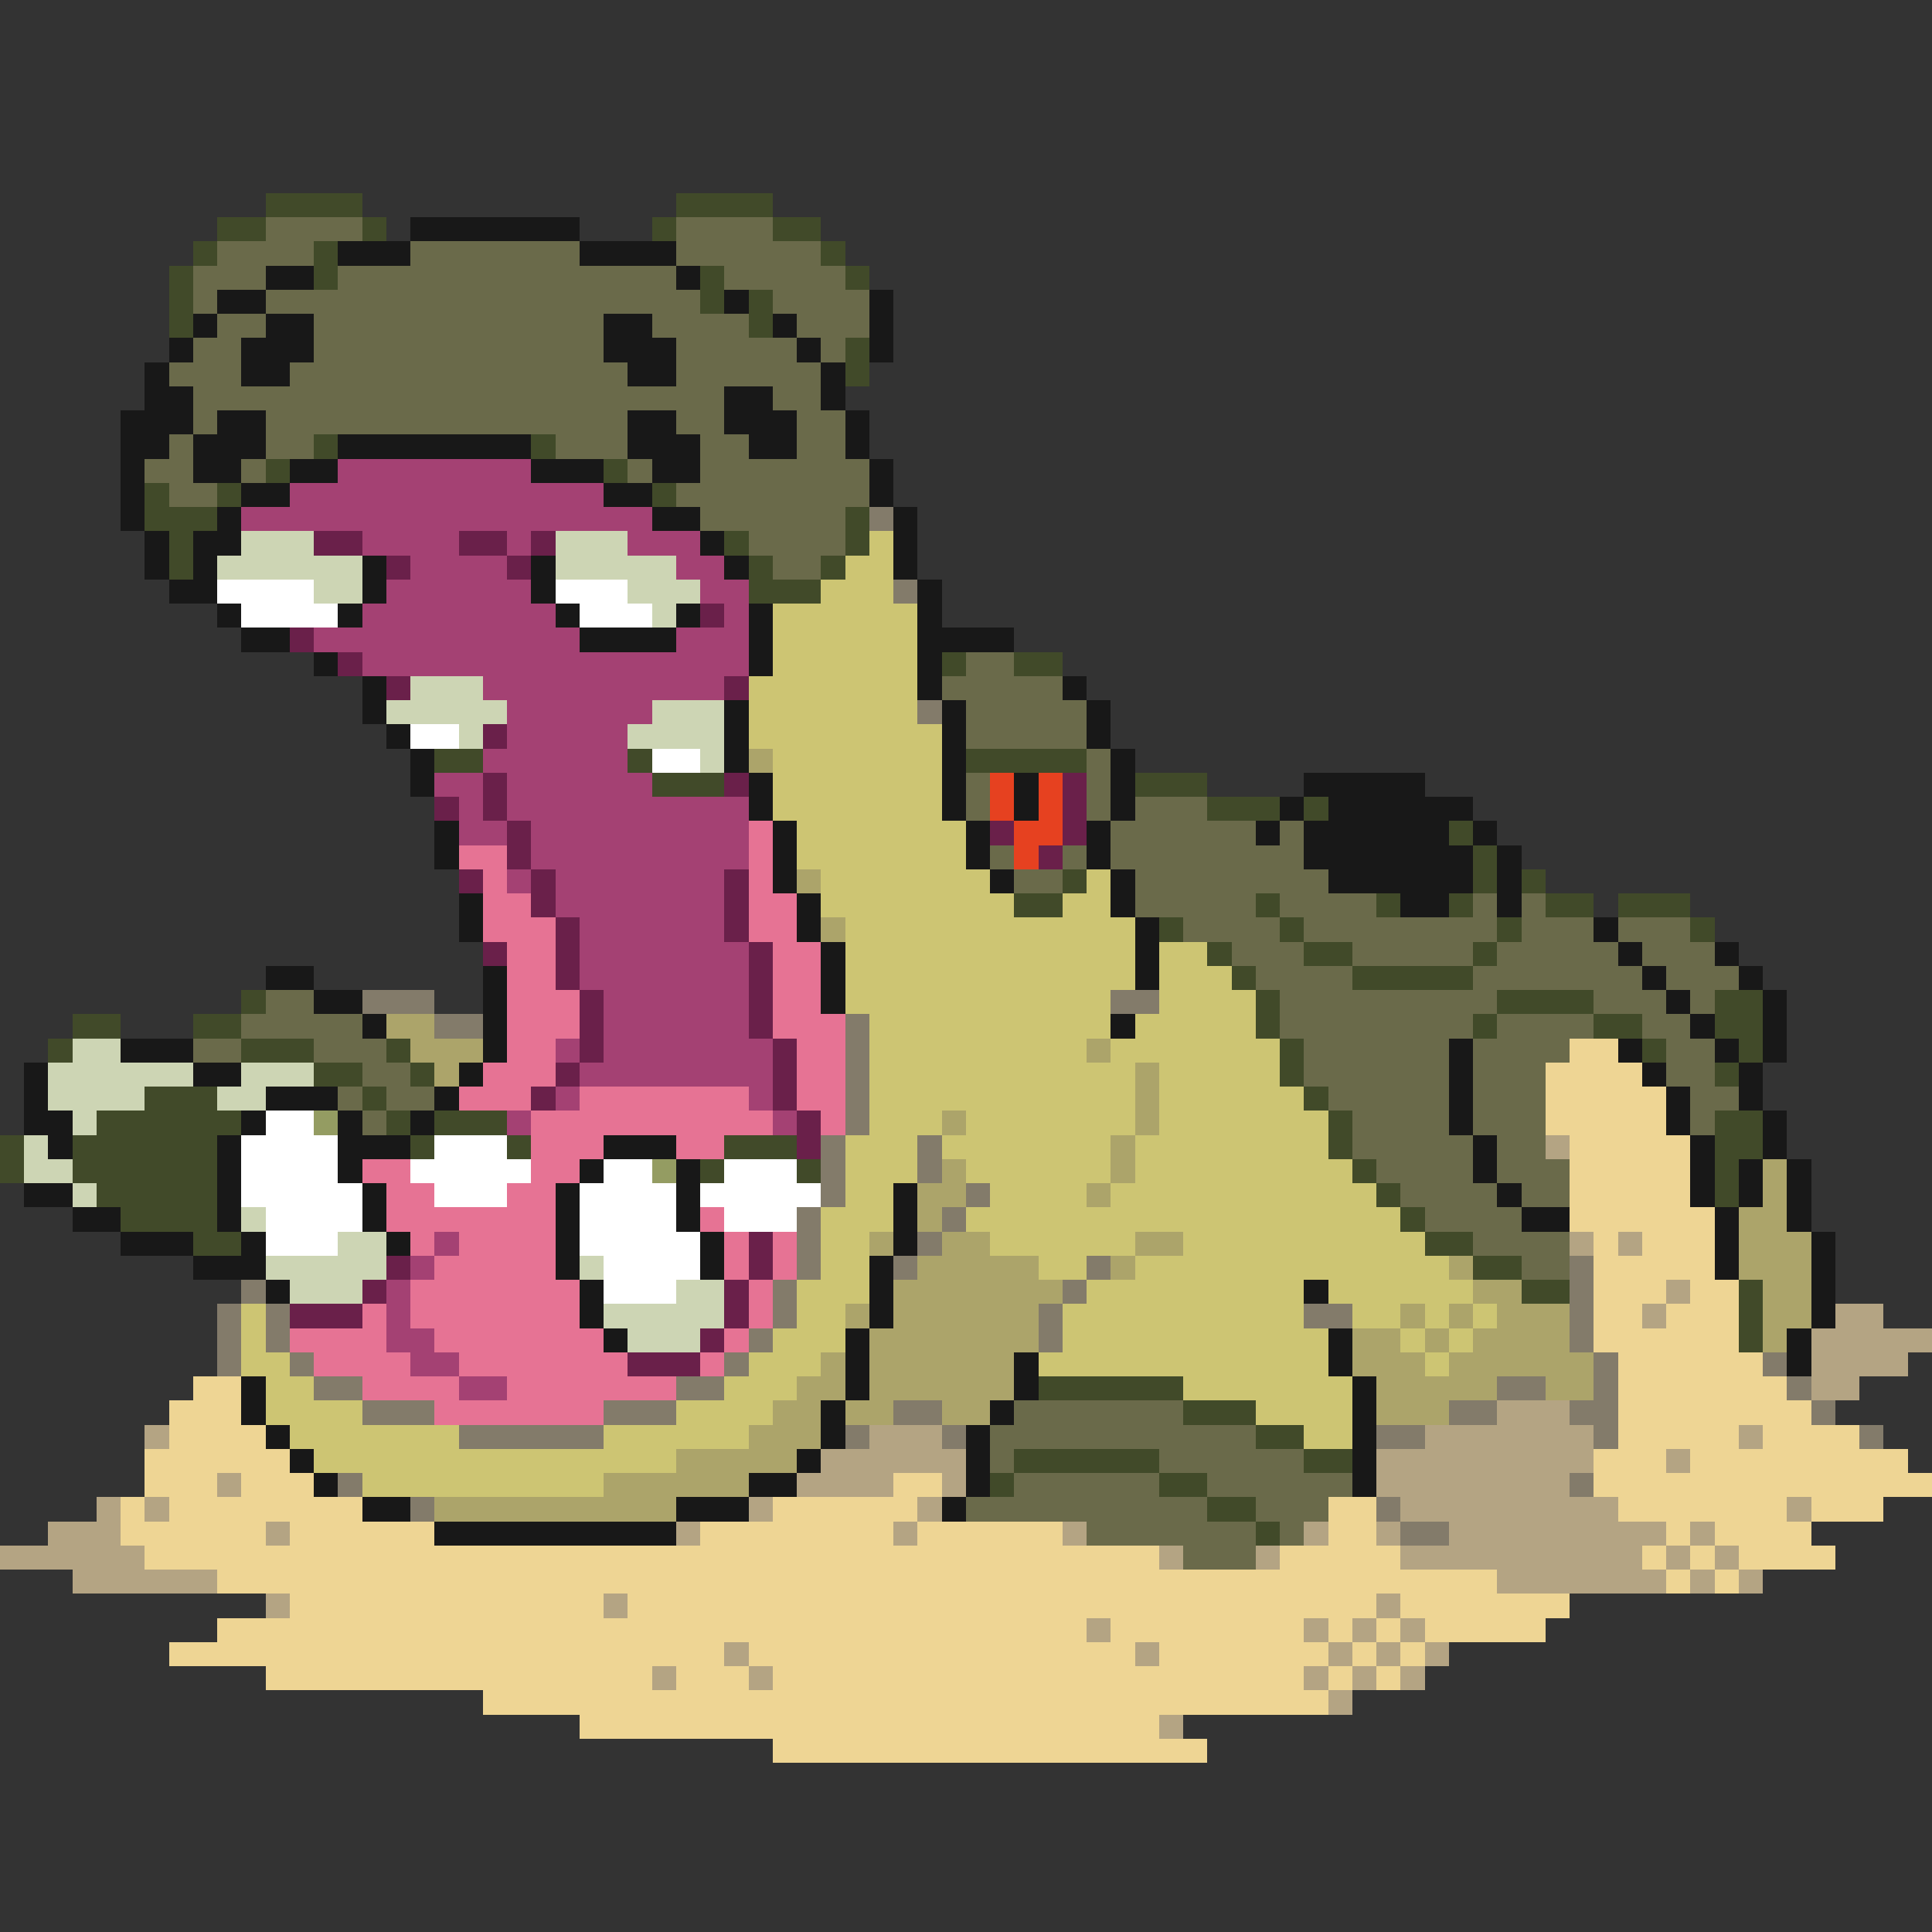<svg xmlns="http://www.w3.org/2000/svg" viewBox="0 -0.5 80 80" shape-rendering="crispEdges">
<rect x="0" y="-0.5" width="80" height="80" fill="#333333" stroke="none"/>
<path stroke="#414a29" d="M11 8h4M28 8h4M9 9h2M15 9h1M27 9h1M32 9h2M8 10h1M13 10h1M34 10h1M7 11h1M13 11h1M29 11h1M35 11h1M7 12h1M29 12h1M31 12h1M7 13h1M31 13h1M35 14h1M35 15h1M13 18h1M22 18h1M11 19h1M25 19h1M6 20h1M9 20h1M27 20h1M6 21h3M35 21h1M7 22h1M30 22h1M35 22h1M7 23h1M31 23h1M34 23h1M31 24h3M39 27h1M42 27h2M18 31h2M26 31h1M40 31h5M27 32h3M47 32h3M50 33h3M54 33h1M60 34h1M61 35h1M44 36h1M61 36h1M63 36h1M42 37h2M52 37h1M57 37h1M60 37h1M64 37h2M67 37h3M48 38h1M53 38h1M62 38h1M70 38h1M50 39h1M54 39h2M61 39h1M51 40h1M56 40h5M10 41h1M52 41h1M62 41h4M71 41h2M3 42h2M8 42h2M52 42h1M61 42h1M66 42h2M71 42h2M2 43h1M10 43h3M16 43h1M53 43h1M68 43h1M72 43h1M13 44h2M17 44h1M53 44h1M71 44h1M6 45h3M15 45h1M54 45h1M4 46h6M16 46h1M18 46h3M55 46h1M71 46h2M0 47h1M3 47h6M17 47h1M21 47h1M30 47h3M55 47h1M71 47h2M0 48h1M3 48h6M29 48h1M33 48h1M56 48h1M71 48h1M4 49h5M57 49h1M71 49h1M5 50h4M58 50h1M8 51h2M59 51h2M61 52h2M63 53h2M72 53h1M72 54h1M72 55h1M43 57h6M49 58h3M52 59h2M42 60h6M54 60h2M41 61h1M48 61h2M50 62h2M52 63h1" />
<path stroke="#6a6a4a" d="M11 9h4M28 9h4M9 10h4M17 10h7M28 10h6M8 11h3M14 11h14M30 11h5M8 12h1M11 12h18M32 12h4M9 13h2M13 13h12M27 13h4M33 13h3M8 14h2M13 14h12M28 14h5M34 14h1M7 15h3M12 15h14M28 15h6M8 16h22M32 16h2M8 17h1M11 17h15M28 17h2M33 17h2M7 18h1M11 18h2M23 18h3M29 18h2M33 18h2M6 19h2M10 19h1M26 19h1M29 19h7M7 20h2M28 20h8M29 21h6M31 22h4M32 23h2M40 27h2M39 28h5M40 29h5M40 30h5M45 31h1M40 32h1M45 32h1M40 33h1M45 33h1M47 33h3M46 34h6M53 34h1M41 35h1M44 35h1M46 35h8M42 36h2M47 36h8M47 37h5M53 37h4M61 37h1M63 37h1M49 38h4M54 38h8M63 38h3M67 38h3M51 39h3M56 39h5M62 39h5M68 39h3M52 40h4M61 40h7M69 40h3M11 41h2M53 41h9M66 41h3M70 41h1M10 42h5M53 42h8M62 42h4M68 42h2M8 43h2M13 43h3M54 43h6M61 43h4M69 43h2M15 44h2M54 44h6M61 44h3M69 44h2M14 45h1M16 45h2M55 45h5M61 45h3M70 45h2M15 46h1M56 46h4M61 46h3M70 46h1M56 47h5M62 47h2M57 48h4M62 48h3M58 49h4M63 49h2M59 50h4M61 51h4M63 52h2M42 58h7M41 59h11M41 60h1M48 60h6M42 61h6M50 61h6M40 62h10M52 62h3M45 63h7M53 63h1M49 64h3" />
<path stroke="#181818" d="M17 9h7M14 10h3M24 10h4M11 11h2M28 11h1M9 12h2M30 12h1M36 12h1M8 13h1M11 13h2M25 13h2M32 13h1M36 13h1M7 14h1M10 14h3M25 14h3M33 14h1M36 14h1M6 15h1M10 15h2M26 15h2M34 15h1M6 16h2M30 16h2M34 16h1M5 17h3M9 17h2M26 17h2M30 17h3M35 17h1M5 18h2M8 18h3M14 18h8M26 18h3M31 18h2M35 18h1M5 19h1M8 19h2M12 19h2M22 19h3M27 19h2M36 19h1M5 20h1M10 20h2M25 20h2M36 20h1M5 21h1M9 21h1M27 21h2M37 21h1M6 22h1M8 22h2M29 22h1M37 22h1M6 23h1M8 23h1M15 23h1M22 23h1M30 23h1M37 23h1M7 24h2M15 24h1M22 24h1M38 24h1M9 25h1M14 25h1M23 25h1M28 25h1M31 25h1M38 25h1M10 26h2M24 26h4M31 26h1M38 26h4M13 27h1M31 27h1M38 27h1M15 28h1M38 28h1M44 28h1M15 29h1M30 29h1M39 29h1M45 29h1M16 30h1M30 30h1M39 30h1M45 30h1M17 31h1M30 31h1M39 31h1M46 31h1M17 32h1M31 32h1M39 32h1M42 32h1M46 32h1M54 32h5M31 33h1M39 33h1M42 33h1M46 33h1M53 33h1M55 33h6M18 34h1M32 34h1M40 34h1M45 34h1M52 34h1M54 34h6M61 34h1M18 35h1M32 35h1M40 35h1M45 35h1M54 35h7M62 35h1M32 36h1M41 36h1M46 36h1M55 36h6M62 36h1M19 37h1M33 37h1M46 37h1M58 37h2M62 37h1M19 38h1M33 38h1M47 38h1M66 38h1M34 39h1M47 39h1M67 39h1M71 39h1M11 40h2M20 40h1M34 40h1M47 40h1M68 40h1M72 40h1M13 41h2M20 41h1M34 41h1M69 41h1M73 41h1M15 42h1M20 42h1M46 42h1M70 42h1M73 42h1M5 43h3M20 43h1M60 43h1M67 43h1M71 43h1M73 43h1M1 44h1M8 44h2M19 44h1M60 44h1M68 44h1M72 44h1M1 45h1M11 45h3M18 45h1M60 45h1M69 45h1M72 45h1M1 46h2M10 46h1M14 46h1M17 46h1M60 46h1M69 46h1M73 46h1M2 47h1M9 47h1M14 47h3M25 47h3M61 47h1M70 47h1M73 47h1M9 48h1M14 48h1M24 48h1M28 48h1M61 48h1M70 48h1M72 48h1M74 48h1M1 49h2M9 49h1M15 49h1M23 49h1M28 49h1M37 49h1M62 49h1M70 49h1M72 49h1M74 49h1M3 50h2M9 50h1M15 50h1M23 50h1M28 50h1M37 50h1M63 50h2M71 50h1M74 50h1M5 51h3M10 51h1M16 51h1M23 51h1M29 51h1M37 51h1M71 51h1M75 51h1M8 52h3M23 52h1M29 52h1M36 52h1M71 52h1M75 52h1M11 53h1M24 53h1M36 53h1M54 53h1M75 53h1M24 54h1M36 54h1M75 54h1M25 55h1M35 55h1M55 55h1M74 55h1M35 56h1M42 56h1M55 56h1M74 56h1M10 57h1M35 57h1M42 57h1M56 57h1M10 58h1M34 58h1M41 58h1M56 58h1M11 59h1M34 59h1M40 59h1M56 59h1M12 60h1M33 60h1M40 60h1M56 60h1M13 61h1M31 61h2M40 61h1M56 61h1M15 62h2M28 62h3M39 62h1M18 63h10" />
<path stroke="#a44173" d="M14 19h8M12 20h13M10 21h17M15 22h4M21 22h1M26 22h3M17 23h4M28 23h2M16 24h6M29 24h2M15 25h8M30 25h1M13 26h11M28 26h3M15 27h16M20 28h10M21 29h6M21 30h5M20 31h6M18 32h2M21 32h6M19 33h1M21 33h10M19 34h2M22 34h9M22 35h9M21 36h1M23 36h7M23 37h7M24 38h6M24 39h7M24 40h7M25 41h6M25 42h6M23 43h1M25 43h7M24 44h8M23 45h1M31 45h1M21 46h1M32 46h1M18 51h1M17 52h1M16 53h1M16 54h1M16 55h2M17 56h2M19 57h2" />
<path stroke="#837b6a" d="M36 21h1M37 24h1M38 29h1M15 41h3M46 41h2M18 42h2M35 42h1M35 43h1M35 44h1M35 45h1M35 46h1M34 47h1M38 47h1M34 48h1M38 48h1M34 49h1M40 49h1M33 50h1M39 50h1M33 51h1M38 51h1M33 52h1M37 52h1M45 52h1M65 52h1M10 53h1M32 53h1M44 53h1M65 53h1M9 54h1M11 54h1M32 54h1M43 54h1M54 54h2M65 54h1M9 55h1M11 55h1M31 55h1M43 55h1M65 55h1M9 56h1M12 56h1M30 56h1M66 56h1M73 56h1M13 57h2M28 57h2M62 57h2M66 57h1M74 57h1M15 58h3M25 58h3M37 58h2M60 58h2M65 58h2M75 58h1M19 59h6M35 59h1M39 59h1M57 59h2M66 59h1M77 59h1M14 61h1M65 61h1M17 62h1M57 62h1M58 63h2" />
<path stroke="#cdd5b4" d="M10 22h3M23 22h3M9 23h6M23 23h5M13 24h2M26 24h3M27 25h1M17 28h3M16 29h5M27 29h3M19 30h1M26 30h4M29 31h1M3 43h2M2 44h6M10 44h3M2 45h4M9 45h2M3 46h1M1 47h1M1 48h2M3 49h1M10 50h1M14 51h2M11 52h5M24 52h1M12 53h3M28 53h2M25 54h5M26 55h3" />
<path stroke="#6a204a" d="M13 22h2M19 22h2M22 22h1M16 23h1M21 23h1M29 25h1M12 26h1M14 27h1M16 28h1M30 28h1M20 30h1M20 32h1M30 32h1M44 32h1M18 33h1M20 33h1M44 33h1M21 34h1M41 34h1M44 34h1M21 35h1M43 35h1M19 36h1M22 36h1M30 36h1M22 37h1M30 37h1M23 38h1M30 38h1M20 39h1M23 39h1M31 39h1M23 40h1M31 40h1M24 41h1M31 41h1M24 42h1M31 42h1M24 43h1M32 43h1M23 44h1M32 44h1M22 45h1M32 45h1M33 46h1M33 47h1M31 51h1M16 52h1M31 52h1M15 53h1M30 53h1M12 54h3M30 54h1M29 55h1M26 56h3" />
<path stroke="#cdc573" d="M36 22h1M35 23h2M34 24h3M32 25h6M32 26h6M32 27h6M31 28h7M31 29h7M31 30h8M32 31h7M32 32h7M32 33h7M33 34h7M33 35h7M34 36h7M45 36h1M34 37h8M44 37h2M35 38h12M35 39h12M48 39h2M35 40h12M48 40h3M35 41h11M48 41h4M36 42h10M47 42h5M36 43h9M46 43h7M36 44h11M48 44h5M36 45h11M48 45h6M36 46h3M40 46h7M48 46h7M35 47h3M39 47h7M47 47h8M35 48h3M40 48h6M47 48h9M35 49h2M41 49h4M46 49h11M34 50h3M40 50h18M34 51h2M41 51h6M49 51h10M34 52h2M43 52h2M47 52h13M33 53h3M45 53h9M55 53h6M10 54h1M33 54h2M44 54h10M56 54h2M59 54h1M61 54h1M10 55h1M32 55h3M44 55h11M58 55h1M60 55h1M10 56h2M31 56h3M43 56h12M59 56h1M11 57h2M30 57h3M49 57h7M11 58h4M28 58h4M52 58h4M12 59h7M25 59h6M54 59h2M13 60h15M15 61h10" />
<path stroke="#ffffff" d="M9 24h4M23 24h3M10 25h4M24 25h3M17 30h2M27 31h2M11 46h2M10 47h4M18 47h3M10 48h4M17 48h5M25 48h2M30 48h3M10 49h5M18 49h3M24 49h4M29 49h5M11 50h4M24 50h4M30 50h3M11 51h3M24 51h5M25 52h4M25 53h3" />
<path stroke="#aca46a" d="M31 31h1M33 36h1M34 38h1M16 42h2M17 43h3M45 43h1M18 44h1M47 44h1M47 45h1M39 46h1M47 46h1M46 47h1M39 48h1M46 48h1M73 48h1M38 49h2M45 49h1M73 49h1M38 50h1M72 50h2M36 51h1M39 51h2M47 51h2M72 51h3M38 52h5M46 52h1M60 52h1M72 52h3M37 53h7M61 53h2M73 53h2M35 54h1M37 54h6M58 54h1M60 54h1M62 54h3M73 54h2M36 55h7M56 55h2M59 55h1M61 55h4M73 55h1M34 56h1M36 56h6M56 56h3M60 56h6M33 57h2M36 57h6M57 57h5M64 57h2M32 58h2M35 58h2M39 58h2M57 58h3M31 59h3M28 60h5M25 61h6M18 62h10" />
<path stroke="#e64120" d="M41 32h1M43 32h1M41 33h1M43 33h1M42 34h2M42 35h1" />
<path stroke="#e67394" d="M31 34h1M19 35h2M31 35h1M20 36h1M31 36h1M20 37h2M31 37h2M20 38h3M31 38h2M21 39h2M32 39h2M21 40h2M32 40h2M21 41h3M32 41h2M21 42h3M32 42h3M21 43h2M33 43h2M20 44h3M33 44h2M19 45h3M24 45h7M33 45h2M22 46h10M34 46h1M22 47h3M28 47h2M15 48h2M22 48h2M16 49h2M21 49h2M16 50h7M29 50h1M17 51h1M19 51h4M30 51h1M32 51h1M18 52h5M30 52h1M32 52h1M17 53h7M31 53h1M15 54h1M17 54h7M31 54h1M12 55h4M18 55h7M30 55h1M13 56h4M19 56h7M29 56h1M15 57h4M21 57h7M18 58h7" />
<path stroke="#eed594" d="M65 43h2M64 44h4M64 45h5M64 46h5M65 47h5M65 48h5M65 49h5M65 50h6M66 51h1M68 51h3M66 52h5M66 53h3M70 53h2M66 54h2M69 54h3M66 55h6M67 56h6M8 57h2M67 57h7M7 58h3M67 58h8M7 59h4M67 59h5M73 59h4M6 60h6M66 60h3M70 60h9M6 61h3M10 61h3M37 61h2M66 61h14M5 62h1M7 62h8M32 62h6M55 62h2M67 62h7M75 62h3M5 63h6M12 63h6M29 63h8M38 63h6M55 63h2M69 63h1M71 63h4M6 64h42M53 64h5M68 64h1M70 64h1M72 64h4M9 65h53M69 65h1M71 65h1M12 66h13M26 66h31M58 66h7M9 67h36M46 67h8M55 67h1M57 67h1M59 67h5M7 68h23M31 68h16M48 68h7M56 68h1M58 68h1M11 69h16M28 69h3M32 69h22M55 69h1M57 69h1M20 70h35M24 71h24M32 72h18" />
<path stroke="#949c62" d="M13 46h1M27 48h1" />
<path stroke="#b4a483" d="M64 47h1M65 51h1M67 51h1M69 53h1M68 54h1M76 54h2M75 55h5M75 56h4M75 57h2M62 58h3M6 59h1M36 59h3M59 59h7M72 59h1M34 60h6M57 60h9M69 60h1M9 61h1M33 61h4M39 61h1M57 61h8M4 62h1M6 62h1M31 62h1M38 62h1M58 62h9M74 62h1M2 63h3M11 63h1M28 63h1M37 63h1M44 63h1M54 63h1M57 63h1M60 63h9M70 63h1M0 64h6M48 64h1M52 64h1M58 64h10M69 64h1M71 64h1M3 65h6M62 65h7M70 65h1M72 65h1M11 66h1M25 66h1M57 66h1M45 67h1M54 67h1M56 67h1M58 67h1M30 68h1M47 68h1M55 68h1M57 68h1M59 68h1M27 69h1M31 69h1M54 69h1M56 69h1M58 69h1M55 70h1M48 71h1" />
</svg>